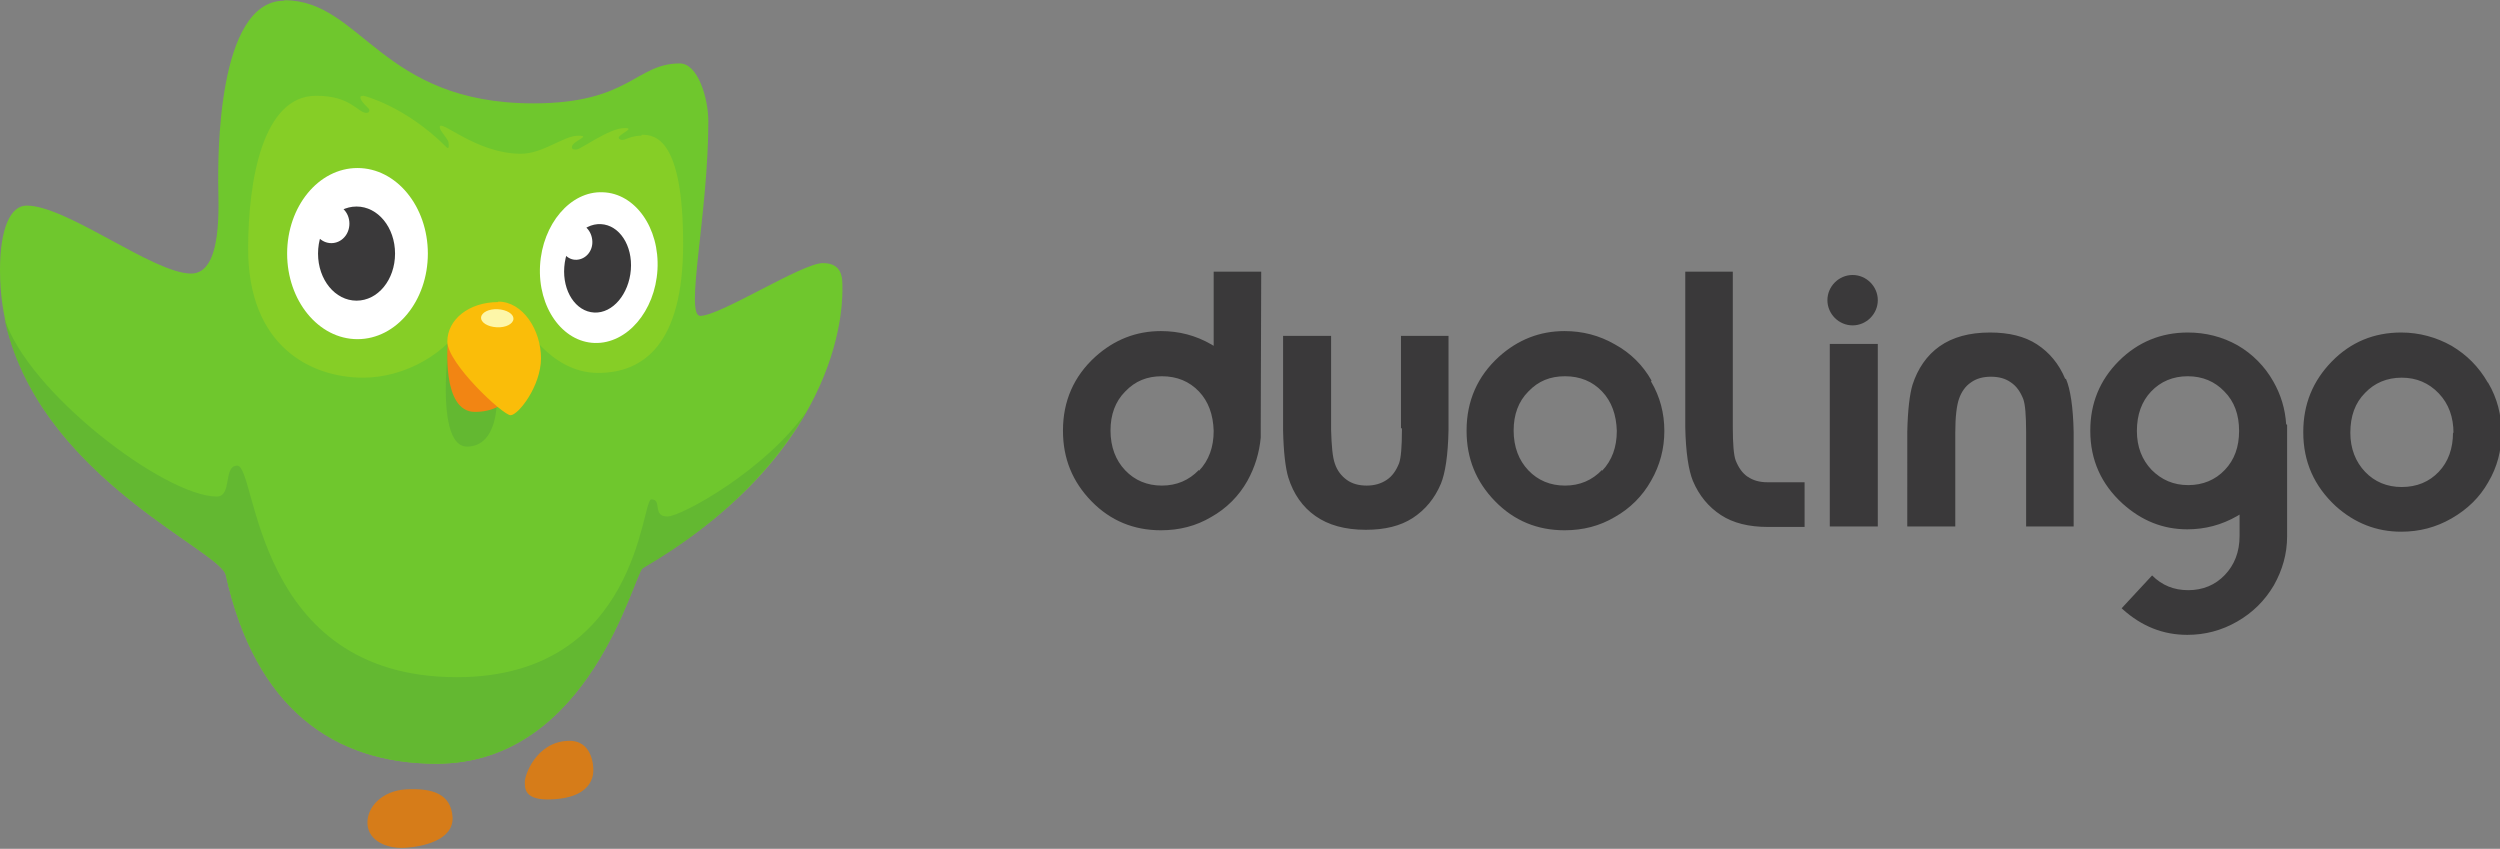 <svg xmlns:svg="http://www.w3.org/2000/svg" xmlns="http://www.w3.org/2000/svg" viewBox="0 0 701 238" height="238" width="701" xml:space="preserve" id="svg2" version="1"><rect x="0" y="0" width="701" height="238" fill="#808080" stroke="none"/><defs id="defs6"/><g transform="matrix(1.333,0,0,-1.333,0,237.733)" id="g10"><g transform="scale(0.1)" id="g12"><path id="path14" d="m3370 795c-21-22-47-33-78-33-31 0-57 11-77 32-20 21-31 49-31 84 0 0 0 0 0 0 0 33 10 61 31 82 21 22 46 32 77 32 32 0 58-11 78-32 20-21 30-49 31-83 0 0 0 0 0 0 0-34-10-62-31-84zm104 188c-18 32-44 58-77 76-33 19-68 28-106 28-52 0-98-18-138-54-45-41-68-93-68-155 0 0 0 0 0-1 0-58 20-107 60-148 40-41 89-61 146-61 39 0 74 9 106 28 32 18 58 44 76 76 19 33 28 68 28 105 0 37-9 72-28 104zM2522 795c-21-22-47-33-78-33-31 0-57 11-77 32-20 21-31 49-31 84 0 0 0 0 0 0h0c0 33 10 61 31 82 21 22 46 32 77 32 32 0 58-11 78-32 20-21 30-49 31-83 0 0 0 0 0 0 0-34-10-62-31-84zm131 417h-100v-156c-2 1-3 2-5 3-33 19-68 28-106 28-52 0-98-18-138-54-45-41-68-93-68-155h0c0 0 0 0 0-1 0-58 20-107 60-148 40-41 89-61 146-61 39 0 74 9 106 28 32 18 58 44 76 76 16 29 25 59 28 91v0c0 5 0 9 0 14 0 4 0 9 0 13zm296-329c0-1 0-2 0-4 0-35-2-59-6-70-6-15-14-27-26-35-12-8-26-12-42-12-17 0-31 4-42 12-11 8-20 19-25 34-5 14-7 37-8 71 0 2 0 5 0 7v191h-101V911c0-12 0-22 0-33 1-46 5-79 11-99 11-35 30-62 57-81 27-19 62-29 106-29 40 0 73 8 99 25 26 17 46 41 59 72 9 22 15 59 16 113 0 10 0 19 0 30v168h-100V882" fill="#3a393a"/><path id="path16" d="m4710 877h0c0-34-10-61-30-82-20-21-46-32-77-32-31 0-56 11-77 32-20 21-31 48-31 82h0c0 0 0 0 0 0 0 34 10 62 30 83 20 21 46 32 77 32 31 0 57-11 77-32 21-21 31-49 31-83 0 0 0 0 0 0zm99 14c-2 32-11 62-27 90-18 32-44 58-75 76-32 18-67 27-105 27-56 0-105-20-145-60-40-40-60-89-60-146 0 0 0 0 0-1h0c0-61 23-112 68-153 40-36 85-54 136-54 37 0 72 9 105 28 2 1 3 2 5 3v-45c0-34-11-61-31-82-20-21-46-32-77-32-30 0-55 10-76 31l-64-69c1-1 1-1 2-2 40-36 85-54 136-54 37 0 72 9 105 28 33 19 58 44 77 76 18 32 28 66 28 103v208c0 4 0 8 0 13h0c0 5 0 9 0 14zm351-17c0-34-10-62-30-83-20-21-46-32-78-32-31 0-57 11-77 32-20 21-31 49-31 82 0 0 0 0 0 0 0 35 10 63 31 84 20 21 46 32 77 32 31 0 57-11 78-33 21-22 31-50 31-84 0 0 0 0 0 0zm73 105c-19 33-44 58-76 77-32 18-68 28-106 28-57 0-106-20-146-61-40-41-60-90-60-148v-1c0-62 23-113 68-155 40-36 86-54 138-54 38 0 73 9 106 28 33 19 59 44 77 76 19 32 28 67 28 104 0 37-9 73-28 105zM3897 1205c-29 0-53-24-53-53 0-29 24-53 53-53 29 0 53 24 53 53 0 29-24 53-53 53zm447-218c-13 31-33 55-59 72-26 17-59 25-99 25-44 0-79-10-106-29-27-19-46-47-57-81-6-20-10-53-11-99 0-10 0-21 0-33V676h101v191c0 2 0 5 0 7 0 33 3 57 8 71 5 14 13 26 25 34 11 8 25 12 42 12 17 0 31-4 42-12 12-8 20-20 26-35 4-11 6-34 6-70 0-1 0-2 0-4V676h100v168c0 11 0 20 0 30-1 53-7 91-16 112zM3677 780c-12 8-20 20-26 35-4 11-6 34-6 70v327h-100V915c0-11 0-20 0-30 1-53 7-91 16-113 13-31 33-55 59-72 26-17 59-25 99-25h77V769h-78c-17 0-31 4-42 12zM3849 676h101v384H3849V676" fill="#3a393a"/><path id="path18" d="m598 1783c163 0 202-217 524-217 203 0 215 84 308 84 38 0 60-73 60-122 0-193-50-409-17-409 42 0 214 111 258 111 42 0 41-33 41-51 0-18 13-338-420-590C1333 577 1242 177 918 177 702 177 537 294 475 574 462 632 0 814 0 1215c0 88 22 136 56 136 85 0 267-143 346-143 68 0 57 148 57 192 0 44-4 382 139 382" fill="#6fc72d"/><path id="path20" d="m1349 1498c-29 0-37-15-47-6-5 5 20 16 20 20 0 2-4 2-9 2-31 0-92-45-100-45-4 0-10-1-10 5 0 13 43 24 13 24-30 0-74-38-120-38-95 0-171 75-171 56 0-7 11-17 18-30 0 0 4-20-4-12-87 87-174 108-174 108 0 0-7 0-7-3 0-10 19-23 19-27 0-4-2-6-6-6-19 0-32 36-106 36-112 0-143-177-143-322 0-206 133-271 242-271 87 0 180 51 219 127l116-9c0 0 57-108 159-108 96 0 179 61 179 271 0 221-58 230-87 230" fill="#86ce26"/><path id="path22" d="m900 1250c0-99-66-180-148-180-82 0-148 81-148 180 0 99 66 180 148 180 82 0 148-81 148-180" fill="#fff"/><path id="path24" d="m1383 1216c-5-87-64-156-132-154-68 2-120 75-115 163 5 87 64 157 132 154 68-2 120-75 115-163" fill="#fff"/><path id="path26" d="m831 1250c0-55-36-99-81-99-45 0-81 44-81 99 0 55 36 99 81 99 45 0 81-44 81-99" fill="#3a393a"/><path id="path28" d="m735 1313c0-23-17-41-38-41-21 0-38 18-38 41 0 23 17 41 38 41 21 0 38-18 38-41" fill="#fff"/><path id="path30" d="m1327 1216c-4-51-38-92-77-90-39 2-67 45-63 96 4 51 38 92 77 90 39-2 67-45 63-96" fill="#3a393a"/><path id="path32" d="m942 1042c0 0-24-199 41-198 65 1 62 97 62 98 0 1-103 100-103 100" fill="#63b831"/><path id="path34" d="m1246 1276c1-21-14-38-33-39-19-1-34 16-35 37-1 21 14 38 33 39 19 1 34-16 35-37" fill="#fff"/><path id="path36" d="m1698 920c-86-125-265-223-294-223-33 0-10 36-34 36-21 0-26-374-409-374-430 0-420 445-462 445-30 0-10-65-43-65-109 0-399 220-447 376C78 783 463 627 475 574 537 294 702 177 918 177c324 0 415 400 434 411 179 104 284 225 346 332" fill="#63b831"/><path id="path38" d="m942 1063c0 0-14-146 57-146 71 0 106 58 106 110 0 52-163 35-163 35" fill="#f28513"/><path id="path40" d="m1048 1149c52 0 90-60 90-119 0-59-48-120-64-120-16 0-133 109-133 155 0 46 45 83 107 83" fill="#fabd09"/><path id="path42" d="m1080 1112c-1-10-16-18-35-17-19 1-34 10-33 21 1 10 16 18 35 17 19-1 34-10 33-21" fill="#fdf6a8"/><path id="path44" d="m854 123c55 3 95-9 98-59C954 15 887 2 851 0 815-2 775 14 773 50c-2 36 31 70 81 73" fill="#d67c19"/><path id="path46" d="m1194 225c53 3 54-55 54-59 0-4 6-60-87-64-58-3-57 23-57 36-1 13 23 84 90 87" fill="#d67c19"/></g></g></svg>
